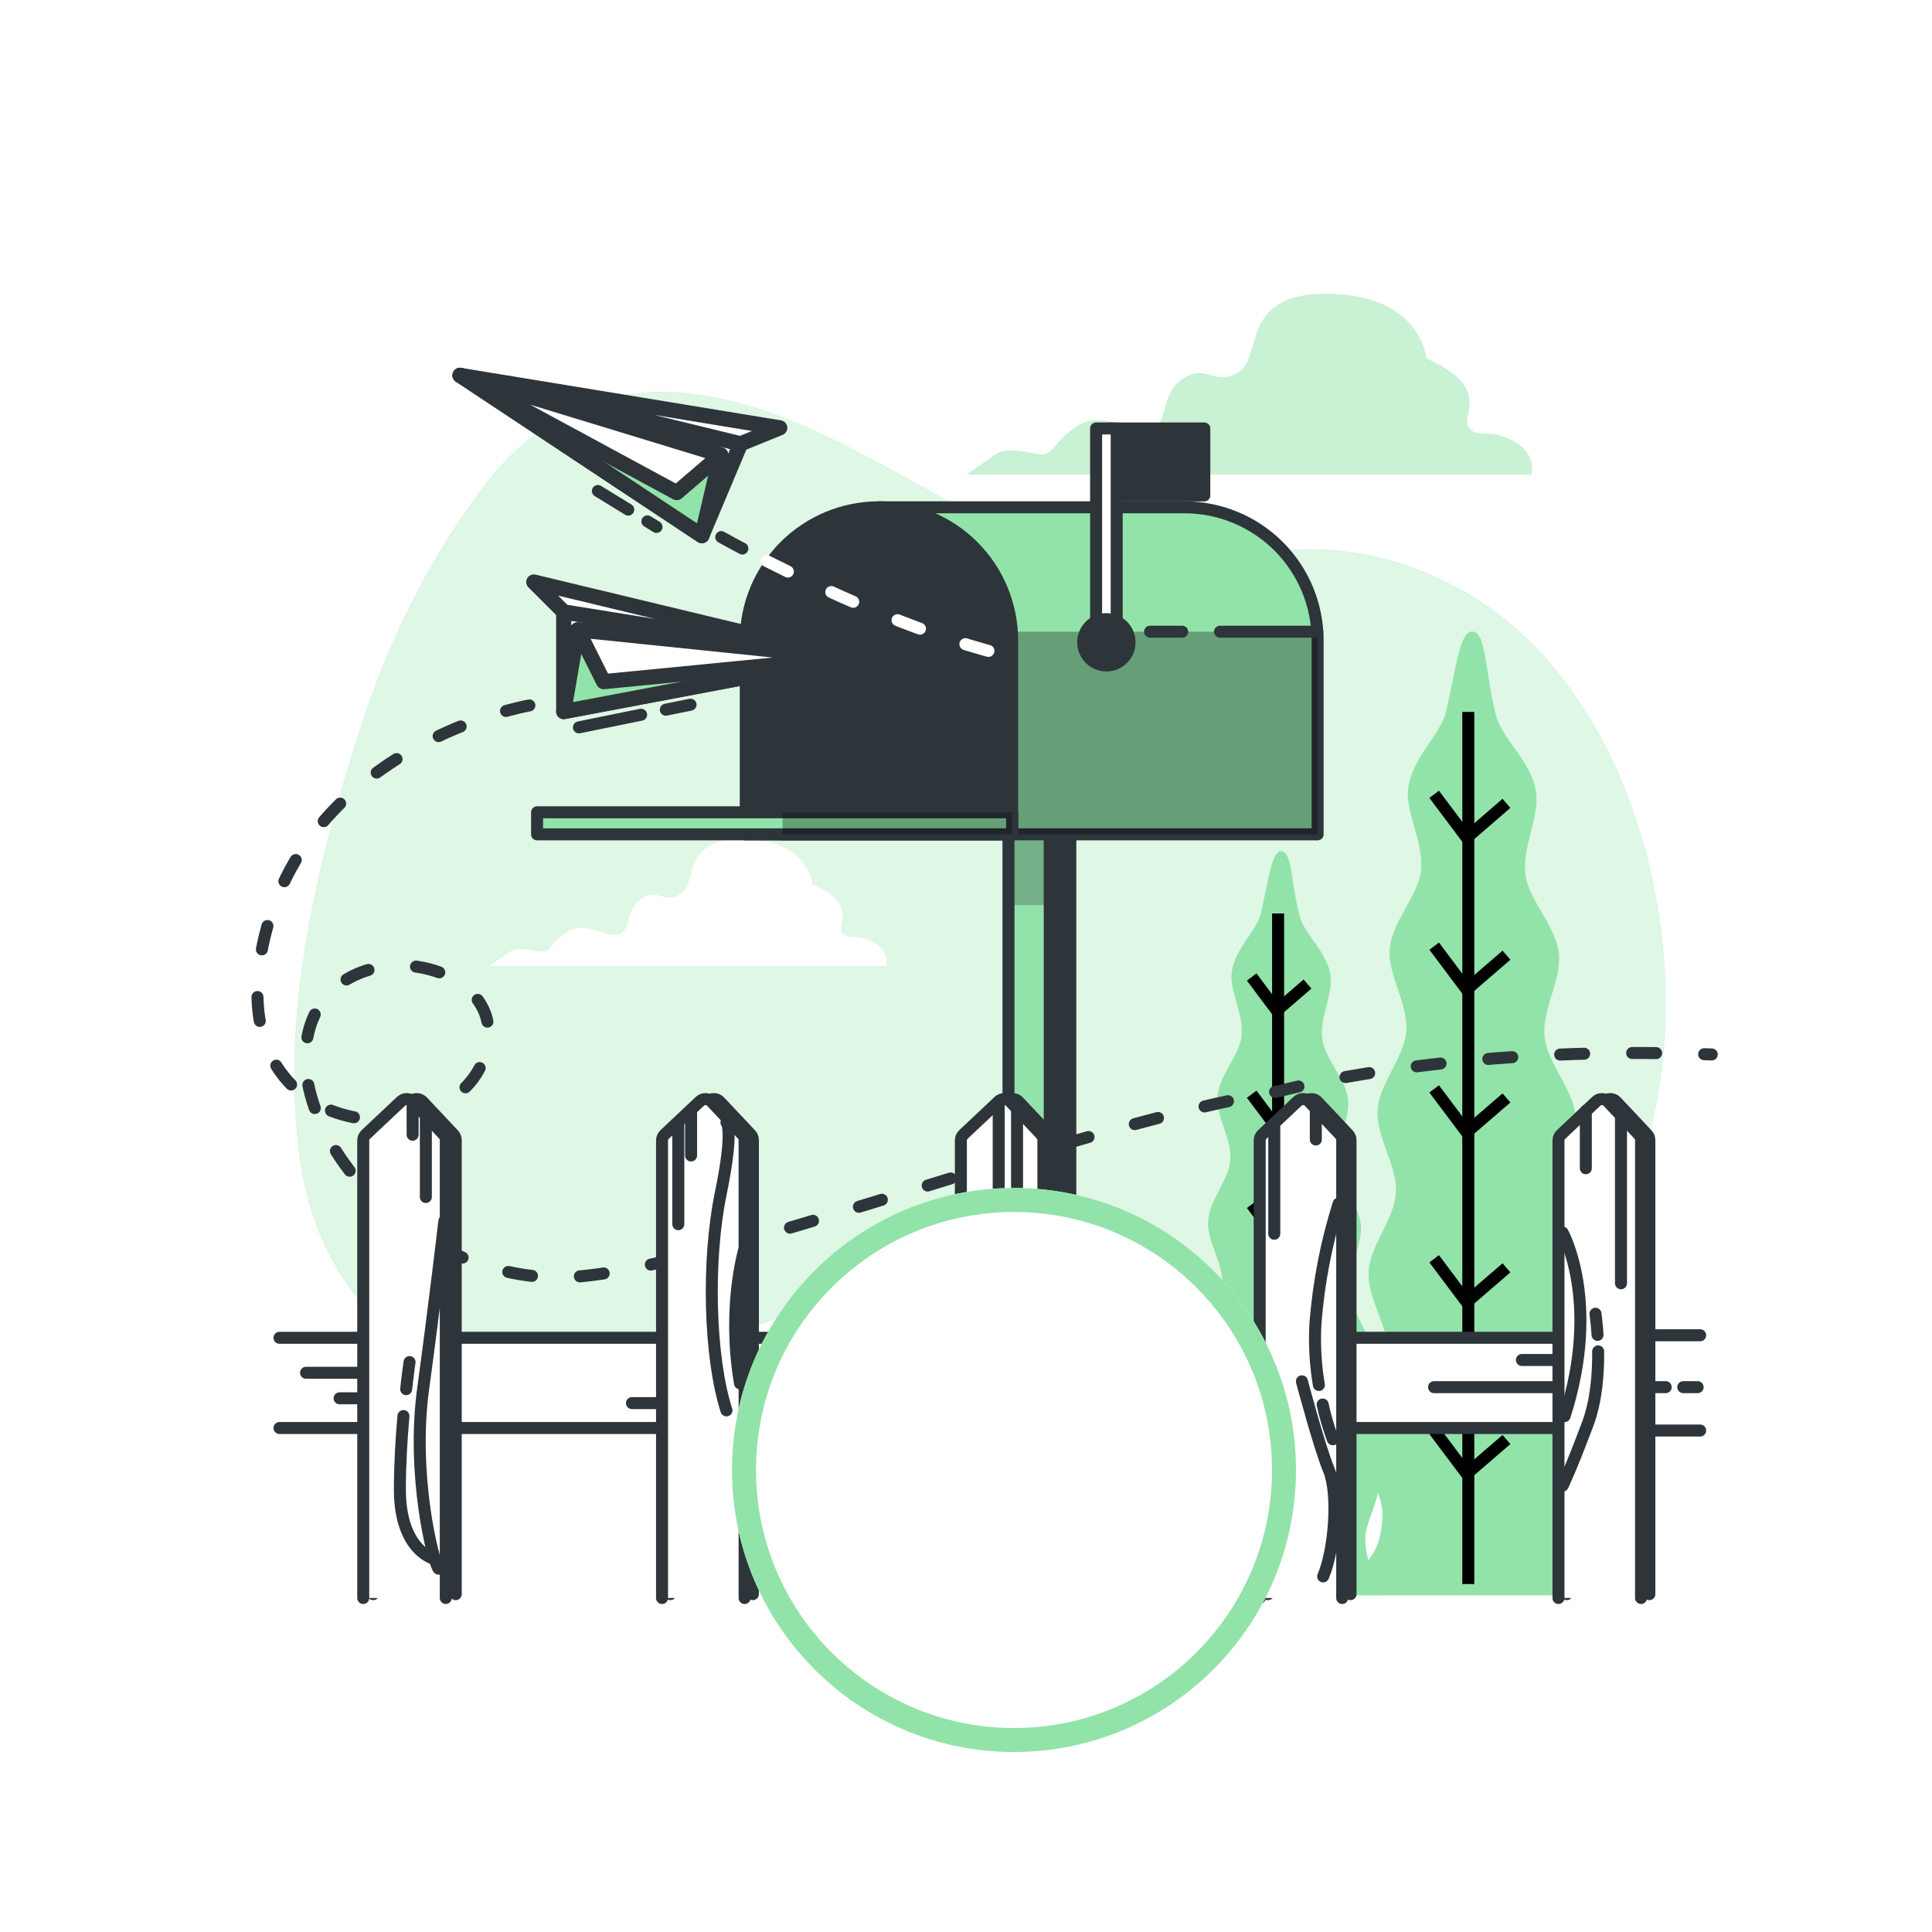 <svg width="161" height="161" viewBox="0 0 161 161" fill="none" xmlns="http://www.w3.org/2000/svg">
<g clip-path="url(#clip0_9077_46111)">
<path d="M121.717 49.125C116.706 46.381 111.487 45.28 105.79 45.985C98.774 46.851 93.232 47.872 86.519 45.258C80.874 43.061 75.719 39.783 70.335 37.066C59.323 31.479 48.391 29.75 40.135 40.769C35.742 46.632 32.407 53.365 30.104 60.469C26.382 71.929 23.323 84.619 25.001 96.588C27.123 111.76 40.135 118.883 55.7 113.386C61.995 111.164 68.071 107.912 74.785 106.982C88.834 105.03 100.413 117.93 117.26 114.793C146.298 109.397 144.153 61.409 121.717 49.125Z" fill="#92E3A9"/>
<path opacity="0.7" d="M121.717 49.125C116.706 46.381 111.487 45.28 105.79 45.985C98.774 46.851 93.232 47.872 86.519 45.258C80.874 43.061 75.719 39.783 70.335 37.066C59.323 31.479 48.391 29.75 40.135 40.769C35.742 46.632 32.407 53.365 30.104 60.469C26.382 71.929 23.323 84.619 25.001 96.588C27.123 111.76 40.135 118.883 55.7 113.386C61.995 111.164 68.071 107.912 74.785 106.982C88.834 105.03 100.413 117.93 117.26 114.793C146.298 109.397 144.153 61.409 121.717 49.125Z" fill="white"/>
<path d="M126.111 36.763C124.067 35.646 123.139 36.576 122.396 35.646C121.652 34.715 124.44 32.3 118.854 29.885C118.854 29.885 118.483 24.682 110.862 24.495C103.24 24.308 105.294 29.698 103.249 30.999C101.205 32.3 100.648 30.268 98.603 31.556C96.558 32.844 97.489 35.459 95.818 35.829C94.147 36.2 91.912 34.158 89.867 35.459C87.822 36.76 87.822 37.874 86.895 37.874C85.968 37.874 84.107 37.13 82.992 37.874C81.878 38.618 80.574 39.548 80.574 39.548H127.586C127.586 39.548 128.156 37.877 126.111 36.763Z" fill="#92E3A9"/>
<path opacity="0.5" d="M126.111 36.763C124.067 35.646 123.139 36.576 122.396 35.646C121.652 34.715 124.44 32.3 118.854 29.885C118.854 29.885 118.483 24.682 110.862 24.495C103.24 24.308 105.294 29.698 103.249 30.999C101.205 32.3 100.648 30.268 98.603 31.556C96.558 32.844 97.489 35.459 95.818 35.829C94.147 36.2 91.912 34.158 89.867 35.459C87.822 36.76 87.822 37.874 86.895 37.874C85.968 37.874 84.107 37.13 82.992 37.874C81.878 38.618 80.574 39.548 80.574 39.548H127.586C127.586 39.548 128.156 37.877 126.111 36.763Z" fill="white"/>
<path d="M72.797 78.536C71.361 77.754 70.708 78.404 70.186 77.754C69.664 77.103 71.622 75.403 67.707 73.706C67.707 73.706 67.446 70.051 62.091 69.919C56.736 69.787 58.175 73.574 56.739 74.489C55.303 75.403 54.913 73.967 53.477 74.881C52.041 75.796 52.692 77.622 51.52 77.882C50.347 78.143 48.776 76.707 47.334 77.622C45.891 78.536 45.898 79.319 45.247 79.319C44.597 79.319 43.286 78.797 42.504 79.319C41.721 79.84 40.807 80.494 40.807 80.494H73.841C73.841 80.494 74.234 79.319 72.797 78.536Z" fill="white"/>
<path opacity="0.5" d="M72.797 78.536C71.361 77.754 70.708 78.404 70.186 77.754C69.664 77.103 71.622 75.403 67.707 73.706C67.707 73.706 67.446 70.051 62.091 69.919C56.736 69.787 58.175 73.574 56.739 74.489C55.303 75.403 54.913 73.967 53.477 74.881C52.041 75.796 52.692 77.622 51.52 77.882C50.347 78.143 48.776 76.707 47.334 77.622C45.891 78.536 45.898 79.319 45.247 79.319C44.597 79.319 43.286 78.797 42.504 79.319C41.721 79.84 40.807 80.494 40.807 80.494H73.841C73.841 80.494 74.234 79.319 72.797 78.536Z" fill="white"/>
<path d="M113.623 132.944H133.973C133.583 130.455 131.983 130.893 131.77 127.035C131.664 125.103 133.464 122.688 133.306 120.138C133.178 118.035 131.107 115.881 130.946 113.476C130.801 111.306 132.556 108.897 132.398 106.559C132.234 104.35 130.144 102.228 129.948 99.929C129.768 97.675 131.5 95.257 131.294 92.99C131.088 90.723 128.953 88.64 128.718 86.405C128.483 84.109 130.16 81.637 129.903 79.441C129.632 77.106 127.43 75.09 127.13 72.939C126.808 70.547 128.357 67.99 127.993 65.923C127.546 63.392 125.189 61.56 124.693 59.692C123.769 56.212 123.885 52.859 122.793 52.641C121.631 52.409 121.363 55.696 120.481 59.37C120.037 61.215 117.734 63.086 117.354 65.62C117.049 67.671 118.678 70.167 118.411 72.55C118.172 74.685 116.025 76.736 115.815 79.057C115.619 81.24 117.361 83.646 117.19 85.929C117.023 88.147 114.936 90.263 114.798 92.517C114.659 94.771 116.45 97.128 116.327 99.353C116.202 101.633 114.157 103.787 114.051 105.98C113.941 108.301 115.773 110.642 115.683 112.793C115.583 115.179 113.568 117.362 113.494 119.449C113.404 121.98 115.261 124.314 115.204 126.243C115.081 130.429 113.165 129.557 113.098 132.925L113.623 132.944Z" fill="#92E3A9"/>
<path d="M122.359 59.328V132.004" stroke="black" stroke-miterlimit="10"/>
<path d="M125.538 66.947L122.225 69.809L119.514 66.193" stroke="black" stroke-miterlimit="10"/>
<path d="M125.538 79.599L122.225 82.459L119.514 78.846" stroke="black" stroke-miterlimit="10"/>
<path d="M125.538 91.494L122.225 94.356L119.514 90.74" stroke="black" stroke-miterlimit="10"/>
<path d="M125.538 105.652L122.225 108.511L119.514 104.898" stroke="black" stroke-miterlimit="10"/>
<path d="M125.538 119.959L122.225 122.818L119.514 119.205" stroke="black" stroke-miterlimit="10"/>
<path d="M99.761 132.944H115.472C115.169 131.012 113.936 131.36 113.772 128.385C113.688 126.884 115.076 125.03 114.956 123.059C114.857 121.449 113.26 119.771 113.134 117.907C113.021 116.233 114.387 114.365 114.255 112.568C114.129 110.862 112.509 109.226 112.364 107.452C112.219 105.677 113.562 103.842 113.404 102.094C113.247 100.345 111.595 98.735 111.421 97.013C111.241 95.238 112.535 93.332 112.335 91.632C112.126 89.832 110.426 88.277 110.197 86.618C109.94 84.77 111.144 82.796 110.861 81.202C110.516 79.248 108.697 77.831 108.317 76.392C107.602 73.706 107.692 71.114 106.849 70.947C105.95 70.766 105.744 73.304 105.065 76.144C104.723 77.567 102.943 79.013 102.65 80.974C102.415 82.558 103.67 84.483 103.464 86.322C103.281 87.971 101.626 89.542 101.461 91.345C101.31 93.029 102.656 94.887 102.524 96.649C102.395 98.362 100.788 99.994 100.676 101.733C100.563 103.472 101.964 105.294 101.858 107.011C101.751 108.727 100.183 110.433 100.103 112.127C100.016 113.917 101.429 115.724 101.362 117.385C101.284 119.227 99.729 120.927 99.671 122.537C99.6 124.489 101.036 126.295 100.991 127.78C100.895 131 99.417 130.339 99.365 132.932L99.761 132.944Z" fill="#92E3A9"/>
<path d="M106.508 76.121V132.22" stroke="black" stroke-miterlimit="10"/>
<path d="M108.958 82.001L106.402 84.21L104.309 81.418" stroke="black" stroke-miterlimit="10"/>
<path d="M108.958 91.763L106.402 93.972L104.309 91.184" stroke="black" stroke-miterlimit="10"/>
<path d="M108.958 100.947L106.402 103.156L104.309 100.367" stroke="black" stroke-miterlimit="10"/>
<path d="M108.958 111.876L106.402 114.085L104.309 111.293" stroke="black" stroke-miterlimit="10"/>
<path d="M108.958 122.921L106.402 125.126L104.309 122.338" stroke="black" stroke-miterlimit="10"/>
<path d="M85.758 132.793V67.691H89.194V132.793" fill="#2E353A"/>
<path d="M85.758 132.793V67.691H89.194V132.793" stroke="#2E353A" stroke-linecap="round" stroke-linejoin="round"/>
<path d="M84.041 132.793V67.691H87.477V132.793" fill="#92E3A9"/>
<path d="M84.041 132.793V67.691H87.477V132.793" stroke="#2E353A" stroke-linecap="round" stroke-linejoin="round"/>
<g style="mix-blend-mode:multiply" opacity="0.3">
<path d="M87.477 67.691H84.041V75.419H87.477V67.691Z" fill="#2E353A"/>
</g>
<path d="M98.703 42.275H73.246L84.342 69.529H109.803V53.371C109.803 51.914 109.516 50.471 108.958 49.124C108.4 47.778 107.582 46.555 106.552 45.524C105.521 44.494 104.297 43.677 102.951 43.119C101.604 42.562 100.161 42.275 98.703 42.275Z" fill="#92E3A9" stroke="#2E353A" stroke-linecap="round" stroke-linejoin="round"/>
<g style="mix-blend-mode:multiply" opacity="0.3">
<path d="M82.4 64.757L84.332 69.529H109.803V53.372C109.803 53.127 109.803 52.882 109.777 52.641H82.407L82.4 64.757Z" fill="black"/>
</g>
<path d="M98.515 52.641H95.836" stroke="#2E353A" stroke-linecap="round" stroke-linejoin="round"/>
<path d="M109.776 52.641H101.668" stroke="#2E353A" stroke-linecap="round" stroke-linejoin="round"/>
<path d="M73.246 42.275C76.19 42.275 79.013 43.445 81.094 45.526C83.176 47.608 84.345 50.431 84.345 53.375V69.533H62.147V53.371C62.147 50.428 63.317 47.606 65.398 45.525C67.48 43.444 70.303 42.275 73.246 42.275Z" fill="#2E353A" stroke="#2E353A" stroke-linecap="round" stroke-linejoin="round"/>
<path d="M84.342 67.691H65.215V69.53H84.342V67.691Z" fill="#92E3A9" stroke="#2E353A" stroke-linecap="round" stroke-linejoin="round"/>
<path d="M84.341 67.691H44.758V69.53H84.341V67.691Z" fill="#92E3A9" stroke="#2E353A" stroke-linecap="round" stroke-linejoin="round"/>
<path opacity="0.3" d="M84.342 67.691H65.215V69.53H84.342V67.691Z" fill="black"/>
<path d="M100.358 35.707H92.414V41.287H100.358V35.707Z" fill="#2E353A" stroke="#2E353A" stroke-linecap="round" stroke-linejoin="round"/>
<path d="M93.058 35.707H91.342V53.095H93.058V35.707Z" fill="white" stroke="#2E353A" stroke-linecap="round" stroke-linejoin="round"/>
<path d="M92.198 55.456C93.265 55.456 94.13 54.591 94.13 53.524C94.13 52.457 93.265 51.592 92.198 51.592C91.131 51.592 90.266 52.457 90.266 53.524C90.266 54.591 91.131 55.456 92.198 55.456Z" fill="#2E353A" stroke="#2E353A" stroke-linecap="round" stroke-linejoin="round"/>
<path d="M63.865 46.738C68.347 49.015 76.14 52.663 83.327 54.498" stroke="white" stroke-linecap="round" stroke-linejoin="round" stroke-dasharray="2 4"/>
<path d="M60.105 44.758C60.105 44.758 61.542 45.569 63.866 46.751" stroke="#2E353A" stroke-linecap="round" stroke-linejoin="round" stroke-dasharray="2 4"/>
<path d="M58.491 44.639L61.714 36.982L38.34 31.279L58.491 44.639Z" fill="white" stroke="#2E353A" stroke-width="1.263" stroke-linecap="round" stroke-linejoin="round"/>
<path d="M60.062 37.909L58.491 44.639L38.34 31.279L60.062 37.909Z" fill="#92E3A9" stroke="#2E353A" stroke-width="1.263" stroke-linecap="round" stroke-linejoin="round"/>
<path d="M60.062 37.909L56.394 41.052L38.34 31.279L60.062 37.909Z" fill="white" stroke="#2E353A" stroke-width="1.263" stroke-linecap="round" stroke-linejoin="round"/>
<path d="M61.714 36.982L64.979 35.655L38.34 31.279L61.714 36.982Z" fill="white" stroke="#2E353A" stroke-width="1.263" stroke-linecap="round" stroke-linejoin="round"/>
<path d="M53.951 43.447L54.708 43.911" stroke="#2E353A" stroke-linecap="round" stroke-linejoin="round"/>
<path d="M49.822 40.916L52.356 42.468" stroke="#2E353A" stroke-linecap="round" stroke-linejoin="round"/>
<path d="M46.977 59.297V50.992L70.734 54.811L46.977 59.297Z" fill="white" stroke="#2E353A" stroke-width="1.263" stroke-linecap="round" stroke-linejoin="round"/>
<path d="M48.139 52.486L46.977 59.297L70.734 54.811L48.139 52.486Z" fill="#92E3A9" stroke="#2E353A" stroke-width="1.263" stroke-linecap="round" stroke-linejoin="round"/>
<path d="M48.139 52.486L50.299 56.804L70.733 54.811L48.139 52.486Z" fill="white" stroke="#2E353A" stroke-width="1.263" stroke-linecap="round" stroke-linejoin="round"/>
<path d="M46.977 50.992L44.484 48.5L70.734 54.811L46.977 50.992Z" fill="white" stroke="#2E353A" stroke-width="1.263" stroke-linecap="round" stroke-linejoin="round"/>
<path d="M55.484 59.141L57.545 58.723" stroke="#2E353A" stroke-linecap="round" stroke-linejoin="round"/>
<path d="M48.246 60.614L53.427 59.56" stroke="#2E353A" stroke-linecap="round" stroke-linejoin="round"/>
<path d="M44.114 58.785C44.114 58.785 25.438 62.005 21.896 78.749C18.354 95.493 37.03 96.459 40.25 88.409C43.47 80.359 29.302 77.139 26.082 84.867C22.862 92.595 32.522 105.797 45.724 106.441C56.694 106.976 87.452 94.17 106.582 90.934C106.582 90.934 120.75 87.012 142.646 87.871" stroke="#2E353A" stroke-linecap="round" stroke-linejoin="round" stroke-dasharray="2 4"/>
<path d="M136.312 111.271H141.68" stroke="#2E353A" stroke-linecap="round" stroke-linejoin="round"/>
<path d="M136.312 119.211H141.68" stroke="#2E353A" stroke-linecap="round" stroke-linejoin="round"/>
<path d="M23.291 119H135.669V111.484H23.291" fill="white"/>
<path d="M23.291 119H135.669V111.484H23.291" stroke="#2E353A" stroke-linecap="round" stroke-linejoin="round"/>
<path d="M31.104 132.846V95.037C31.104 94.944 31.122 94.852 31.159 94.767C31.195 94.682 31.249 94.605 31.316 94.541L34.253 91.775C34.385 91.651 34.561 91.585 34.742 91.59C34.923 91.596 35.094 91.672 35.219 91.804L37.795 94.544C37.911 94.671 37.977 94.838 37.978 95.011V132.846" fill="#2E353A"/>
<path d="M31.104 132.846V95.037C31.104 94.944 31.122 94.852 31.159 94.767C31.195 94.682 31.249 94.605 31.316 94.541L34.253 91.775C34.385 91.651 34.561 91.585 34.742 91.59C34.923 91.596 35.094 91.672 35.219 91.804L37.795 94.544C37.911 94.671 37.977 94.838 37.978 95.011V132.846" stroke="#2E353A" stroke-linecap="round" stroke-linejoin="round"/>
<path d="M30.27 133.167V95.036C30.269 94.943 30.288 94.851 30.326 94.766C30.363 94.68 30.417 94.603 30.485 94.54L33.422 91.774C33.487 91.713 33.564 91.664 33.648 91.632C33.732 91.6 33.821 91.585 33.911 91.588C34.001 91.591 34.089 91.611 34.171 91.648C34.253 91.685 34.326 91.738 34.388 91.803L36.964 94.543C37.082 94.67 37.148 94.837 37.148 95.01V133.167" fill="white"/>
<path d="M30.27 133.167V95.036C30.269 94.943 30.288 94.851 30.326 94.766C30.363 94.68 30.417 94.603 30.485 94.54L33.422 91.774C33.487 91.713 33.564 91.664 33.648 91.632C33.732 91.6 33.821 91.585 33.911 91.588C34.001 91.591 34.089 91.611 34.171 91.648C34.253 91.685 34.326 91.738 34.388 91.803L36.964 94.543C37.082 94.67 37.148 94.837 37.148 95.01V133.167" stroke="#2E353A" stroke-linecap="round" stroke-linejoin="round"/>
<path d="M55.865 132.845V95.036C55.865 94.943 55.884 94.851 55.921 94.766C55.957 94.681 56.011 94.604 56.078 94.54L59.018 91.774C59.083 91.713 59.16 91.664 59.244 91.632C59.328 91.6 59.417 91.585 59.507 91.588C59.596 91.591 59.685 91.611 59.767 91.648C59.848 91.685 59.922 91.738 59.984 91.803L62.56 94.543C62.678 94.67 62.743 94.837 62.743 95.01V132.845" fill="#2E353A"/>
<path d="M55.865 132.845V95.036C55.865 94.943 55.884 94.851 55.921 94.766C55.957 94.681 56.011 94.604 56.078 94.54L59.018 91.774C59.083 91.713 59.16 91.664 59.244 91.632C59.328 91.6 59.417 91.585 59.507 91.588C59.596 91.591 59.685 91.611 59.767 91.648C59.848 91.685 59.922 91.738 59.984 91.803L62.56 94.543C62.678 94.67 62.743 94.837 62.743 95.01V132.845" stroke="#2E353A" stroke-linecap="round" stroke-linejoin="round"/>
<path d="M55.17 133.168V95.037C55.17 94.944 55.189 94.851 55.226 94.766C55.263 94.681 55.318 94.604 55.386 94.541L58.322 91.775C58.455 91.651 58.63 91.585 58.811 91.59C58.992 91.596 59.164 91.672 59.288 91.804L61.864 94.544C61.983 94.67 62.05 94.837 62.051 95.011V133.168" fill="white"/>
<path d="M55.17 133.168V95.037C55.17 94.944 55.189 94.851 55.226 94.766C55.263 94.681 55.318 94.604 55.386 94.541L58.322 91.775C58.455 91.651 58.63 91.585 58.811 91.59C58.992 91.596 59.164 91.672 59.288 91.804L61.864 94.544C61.983 94.67 62.05 94.837 62.051 95.011V133.168" stroke="#2E353A" stroke-linecap="round" stroke-linejoin="round"/>
<path d="M80.766 132.846V95.037C80.766 94.944 80.785 94.851 80.822 94.766C80.859 94.681 80.913 94.604 80.981 94.541L83.918 91.775C84.05 91.651 84.226 91.585 84.407 91.59C84.588 91.596 84.759 91.672 84.884 91.804L87.46 94.544C87.579 94.67 87.646 94.837 87.647 95.011V133.168" fill="#2E353A"/>
<path d="M80.766 132.846V95.037C80.766 94.944 80.785 94.851 80.822 94.766C80.859 94.681 80.913 94.604 80.981 94.541L83.918 91.775C84.05 91.651 84.226 91.585 84.407 91.59C84.588 91.596 84.759 91.672 84.884 91.804L87.46 94.544C87.579 94.67 87.646 94.837 87.647 95.011V133.168" stroke="#2E353A" stroke-linecap="round" stroke-linejoin="round"/>
<path d="M80.072 133.167V95.036C80.072 94.943 80.091 94.851 80.128 94.766C80.164 94.681 80.218 94.604 80.285 94.54L83.225 91.774C83.29 91.713 83.367 91.664 83.451 91.632C83.534 91.6 83.624 91.585 83.714 91.588C83.803 91.591 83.892 91.611 83.974 91.648C84.055 91.685 84.129 91.738 84.191 91.803L86.767 94.543C86.885 94.67 86.951 94.837 86.95 95.01V133.167" fill="white"/>
<path d="M80.072 133.167V95.036C80.072 94.943 80.091 94.851 80.128 94.766C80.164 94.681 80.218 94.604 80.285 94.54L83.225 91.774C83.29 91.713 83.367 91.664 83.451 91.632C83.534 91.6 83.624 91.585 83.714 91.588C83.803 91.591 83.892 91.611 83.974 91.648C84.055 91.685 84.129 91.738 84.191 91.803L86.767 94.543C86.885 94.67 86.951 94.837 86.95 95.01V133.167" stroke="#2E353A" stroke-linecap="round" stroke-linejoin="round"/>
<path d="M105.668 132.846V95.037C105.668 94.944 105.687 94.852 105.723 94.767C105.76 94.682 105.813 94.605 105.88 94.541L108.817 91.775C108.949 91.651 109.125 91.585 109.306 91.59C109.487 91.596 109.659 91.672 109.783 91.804L112.359 94.544C112.476 94.671 112.541 94.838 112.543 95.011V132.846" fill="#2E353A"/>
<path d="M105.668 132.846V95.037C105.668 94.944 105.687 94.852 105.723 94.767C105.76 94.682 105.813 94.605 105.88 94.541L108.817 91.775C108.949 91.651 109.125 91.585 109.306 91.59C109.487 91.596 109.659 91.672 109.783 91.804L112.359 94.544C112.476 94.671 112.541 94.838 112.543 95.011V132.846" stroke="#2E353A" stroke-linecap="round" stroke-linejoin="round"/>
<path d="M104.973 133.167V95.036C104.973 94.943 104.992 94.851 105.029 94.766C105.066 94.68 105.12 94.603 105.188 94.54L108.125 91.774C108.19 91.713 108.267 91.664 108.351 91.632C108.435 91.6 108.524 91.585 108.614 91.588C108.704 91.591 108.792 91.611 108.874 91.648C108.956 91.685 109.03 91.738 109.091 91.803L111.667 94.543C111.785 94.67 111.851 94.837 111.851 95.01V133.167" fill="white"/>
<path d="M104.973 133.167V95.036C104.973 94.943 104.992 94.851 105.029 94.766C105.066 94.68 105.12 94.603 105.188 94.54L108.125 91.774C108.19 91.713 108.267 91.664 108.351 91.632C108.435 91.6 108.524 91.585 108.614 91.588C108.704 91.591 108.792 91.611 108.874 91.648C108.956 91.685 109.03 91.738 109.091 91.803L111.667 94.543C111.785 94.67 111.851 94.837 111.851 95.01V133.167" stroke="#2E353A" stroke-linecap="round" stroke-linejoin="round"/>
<path d="M130.568 132.845V95.036C130.568 94.943 130.587 94.851 130.624 94.766C130.66 94.681 130.714 94.604 130.781 94.54L133.721 91.774C133.786 91.713 133.863 91.664 133.947 91.632C134.031 91.6 134.12 91.585 134.21 91.588C134.299 91.591 134.388 91.611 134.47 91.648C134.552 91.685 134.625 91.738 134.687 91.803L137.263 94.543C137.381 94.67 137.447 94.837 137.446 95.01V132.845" fill="#2E353A"/>
<path d="M130.568 132.845V95.036C130.568 94.943 130.587 94.851 130.624 94.766C130.66 94.681 130.714 94.604 130.781 94.54L133.721 91.774C133.786 91.713 133.863 91.664 133.947 91.632C134.031 91.6 134.12 91.585 134.21 91.588C134.299 91.591 134.388 91.611 134.47 91.648C134.552 91.685 134.625 91.738 134.687 91.803L137.263 94.543C137.381 94.67 137.447 94.837 137.446 95.01V132.845" stroke="#2E353A" stroke-linecap="round" stroke-linejoin="round"/>
<path d="M129.873 133.168V95.037C129.873 94.944 129.892 94.851 129.929 94.766C129.966 94.681 130.021 94.604 130.089 94.541L133.025 91.775C133.158 91.651 133.333 91.585 133.514 91.59C133.695 91.596 133.867 91.672 133.991 91.804L136.567 94.544C136.687 94.67 136.753 94.837 136.754 95.011V133.168" fill="white"/>
<path d="M129.873 133.168V95.037C129.873 94.944 129.892 94.851 129.929 94.766C129.966 94.681 130.021 94.604 130.089 94.541L133.025 91.775C133.158 91.651 133.333 91.585 133.514 91.59C133.695 91.596 133.867 91.672 133.991 91.804L136.567 94.544C136.687 94.67 136.753 94.837 136.754 95.011V133.168" stroke="#2E353A" stroke-linecap="round" stroke-linejoin="round"/>
<path d="M34.385 91.803V94.559" stroke="#2E353A" stroke-linecap="round" stroke-linejoin="round"/>
<path d="M35.488 93.227V99.75" stroke="#2E353A" stroke-linecap="round" stroke-linejoin="round"/>
<path d="M56.525 93.762V102.015" stroke="#2E353A" stroke-linecap="round" stroke-linejoin="round"/>
<path d="M57.59 92.695V96.289" stroke="#2E353A" stroke-linecap="round" stroke-linejoin="round"/>
<path d="M83.225 91.773V99.885" stroke="#2E353A" stroke-linecap="round" stroke-linejoin="round"/>
<path d="M84.754 92.428V104.413" stroke="#2E353A" stroke-linecap="round" stroke-linejoin="round"/>
<path d="M106.189 93.762V102.813" stroke="#2E353A" stroke-linecap="round" stroke-linejoin="round"/>
<path d="M109.652 92.695V94.959" stroke="#2E353A" stroke-linecap="round" stroke-linejoin="round"/>
<path d="M132.152 92.561V97.355" stroke="#2E353A" stroke-linecap="round" stroke-linejoin="round"/>
<path d="M135.082 93.094V106.94" stroke="#2E353A" stroke-linecap="round" stroke-linejoin="round"/>
<path d="M129.756 113.332H126.826" stroke="#2E353A" stroke-linecap="round" stroke-linejoin="round"/>
<path d="M129.756 115.596H119.504" stroke="#2E353A" stroke-linecap="round" stroke-linejoin="round"/>
<path d="M91.542 115.596H86.883" stroke="#2E353A" stroke-linecap="round" stroke-linejoin="round"/>
<path d="M67.044 115.596H62.385" stroke="#2E353A" stroke-linecap="round" stroke-linejoin="round"/>
<path d="M30.163 114.398H25.504" stroke="#2E353A" stroke-linecap="round" stroke-linejoin="round"/>
<path d="M30.163 116.525H28.299" stroke="#2E353A" stroke-linecap="round" stroke-linejoin="round"/>
<path d="M89.147 114.398H86.883" stroke="#2E353A" stroke-linecap="round" stroke-linejoin="round"/>
<path d="M64.381 116.926H62.117" stroke="#2E353A" stroke-linecap="round" stroke-linejoin="round"/>
<path d="M54.928 116.926H52.664" stroke="#2E353A" stroke-linecap="round" stroke-linejoin="round"/>
<path d="M138.809 115.596H136.812" stroke="#2E353A" stroke-linecap="round" stroke-linejoin="round"/>
<path d="M141.471 115.596H140.273" stroke="#2E353A" stroke-linecap="round" stroke-linejoin="round"/>
<path d="M37.031 101.752C37.031 101.752 36.226 108.672 35.26 115.753C34.294 122.833 36.065 130.078 36.548 130.722" stroke="#2E353A" stroke-linecap="round" stroke-linejoin="round"/>
<path d="M33.846 115.76C34 114.378 34.129 113.506 34.129 113.506" stroke="#2E353A" stroke-linecap="round" stroke-linejoin="round"/>
<path d="M36.222 129.918C36.222 129.918 33.324 129.274 33.324 124.122C33.324 122.006 33.459 119.839 33.62 118.004" stroke="#2E353A" stroke-linecap="round" stroke-linejoin="round"/>
<path d="M60.537 93.541C60.537 93.541 61.181 94.024 60.054 99.498C58.927 104.972 59.088 113.022 60.537 117.53" stroke="#2E353A" stroke-linecap="round" stroke-linejoin="round"/>
<path d="M62.147 103.686C62.147 103.686 60.537 108.516 61.664 115.278" stroke="#2E353A" stroke-linecap="round" stroke-linejoin="round"/>
<path d="M80.501 106.74C80.501 106.74 81.306 111.409 82.111 116.236C82.916 121.063 82.272 127.828 81.628 129.596C80.984 131.364 80.34 132.816 80.34 132.816" stroke="#2E353A" stroke-linecap="round" stroke-linejoin="round"/>
<path d="M83.534 130.45C82.816 132.653 81.924 130.08 81.924 130.08" stroke="#2E353A" stroke-linecap="round" stroke-linejoin="round"/>
<path d="M83.506 113.988C83.506 113.988 85.022 121.816 84.166 127.709" stroke="#2E353A" stroke-linecap="round" stroke-linejoin="round"/>
<path d="M80.18 116.564C80.18 116.564 81.79 119.945 80.341 123.165" stroke="#2E353A" stroke-linecap="round" stroke-linejoin="round"/>
<path d="M110.221 117.041C110.436 118.025 110.719 118.994 111.068 119.939" stroke="#2E353A" stroke-linecap="round" stroke-linejoin="round"/>
<path d="M111.552 100.305C110.53 103.548 109.882 106.897 109.62 110.287C109.524 112.002 109.62 113.722 109.907 115.416" stroke="#2E353A" stroke-linecap="round" stroke-linejoin="round"/>
<path d="M108.492 115.109C108.492 115.109 109.941 120.583 110.746 122.515C111.551 124.447 111.229 129.113 110.263 131.367" stroke="#2E353A" stroke-linecap="round" stroke-linejoin="round"/>
<path d="M130.221 102.719C130.221 102.719 133.441 108.515 130.382 118.011" stroke="#2E353A" stroke-linecap="round" stroke-linejoin="round"/>
<path d="M133.18 112.617C133.199 114.427 133.038 116.719 132.314 118.651C130.865 122.515 130.221 123.803 130.221 123.803" stroke="#2E353A" stroke-linecap="round" stroke-linejoin="round"/>
<path d="M132.957 109.48C132.957 109.48 133.063 110.173 133.128 111.239" stroke="#2E353A" stroke-linecap="round" stroke-linejoin="round"/>
<g filter="url(#filter0_d_9077_46111)">
<circle cx="84.5" cy="110.5" r="23.5" fill="white"/>
<circle cx="84.5" cy="110.5" r="22.5" stroke="#92E3A9" stroke-width="2"/>
</g>
</g>
<defs>
<filter id="filter0_d_9077_46111" x="32" y="70" width="105" height="105" filterUnits="userSpaceOnUse" color-interpolation-filters="sRGB">
<feFlood flood-opacity="0" result="BackgroundImageFix"/>
<feColorMatrix in="SourceAlpha" type="matrix" values="0 0 0 0 0 0 0 0 0 0 0 0 0 0 0 0 0 0 127 0" result="hardAlpha"/>
<feOffset dy="12"/>
<feGaussianBlur stdDeviation="14.5"/>
<feComposite in2="hardAlpha" operator="out"/>
<feColorMatrix type="matrix" values="0 0 0 0 0.651 0 0 0 0 0.858 0 0 0 0 0.71 0 0 0 1 0"/>
<feBlend mode="normal" in2="BackgroundImageFix" result="effect1_dropShadow_9077_46111"/>
<feBlend mode="normal" in="SourceGraphic" in2="effect1_dropShadow_9077_46111" result="shape"/>
</filter>
<clipPath id="clip0_9077_46111">
<rect width="161" height="161" fill="white"/>
</clipPath>
</defs>
</svg>
